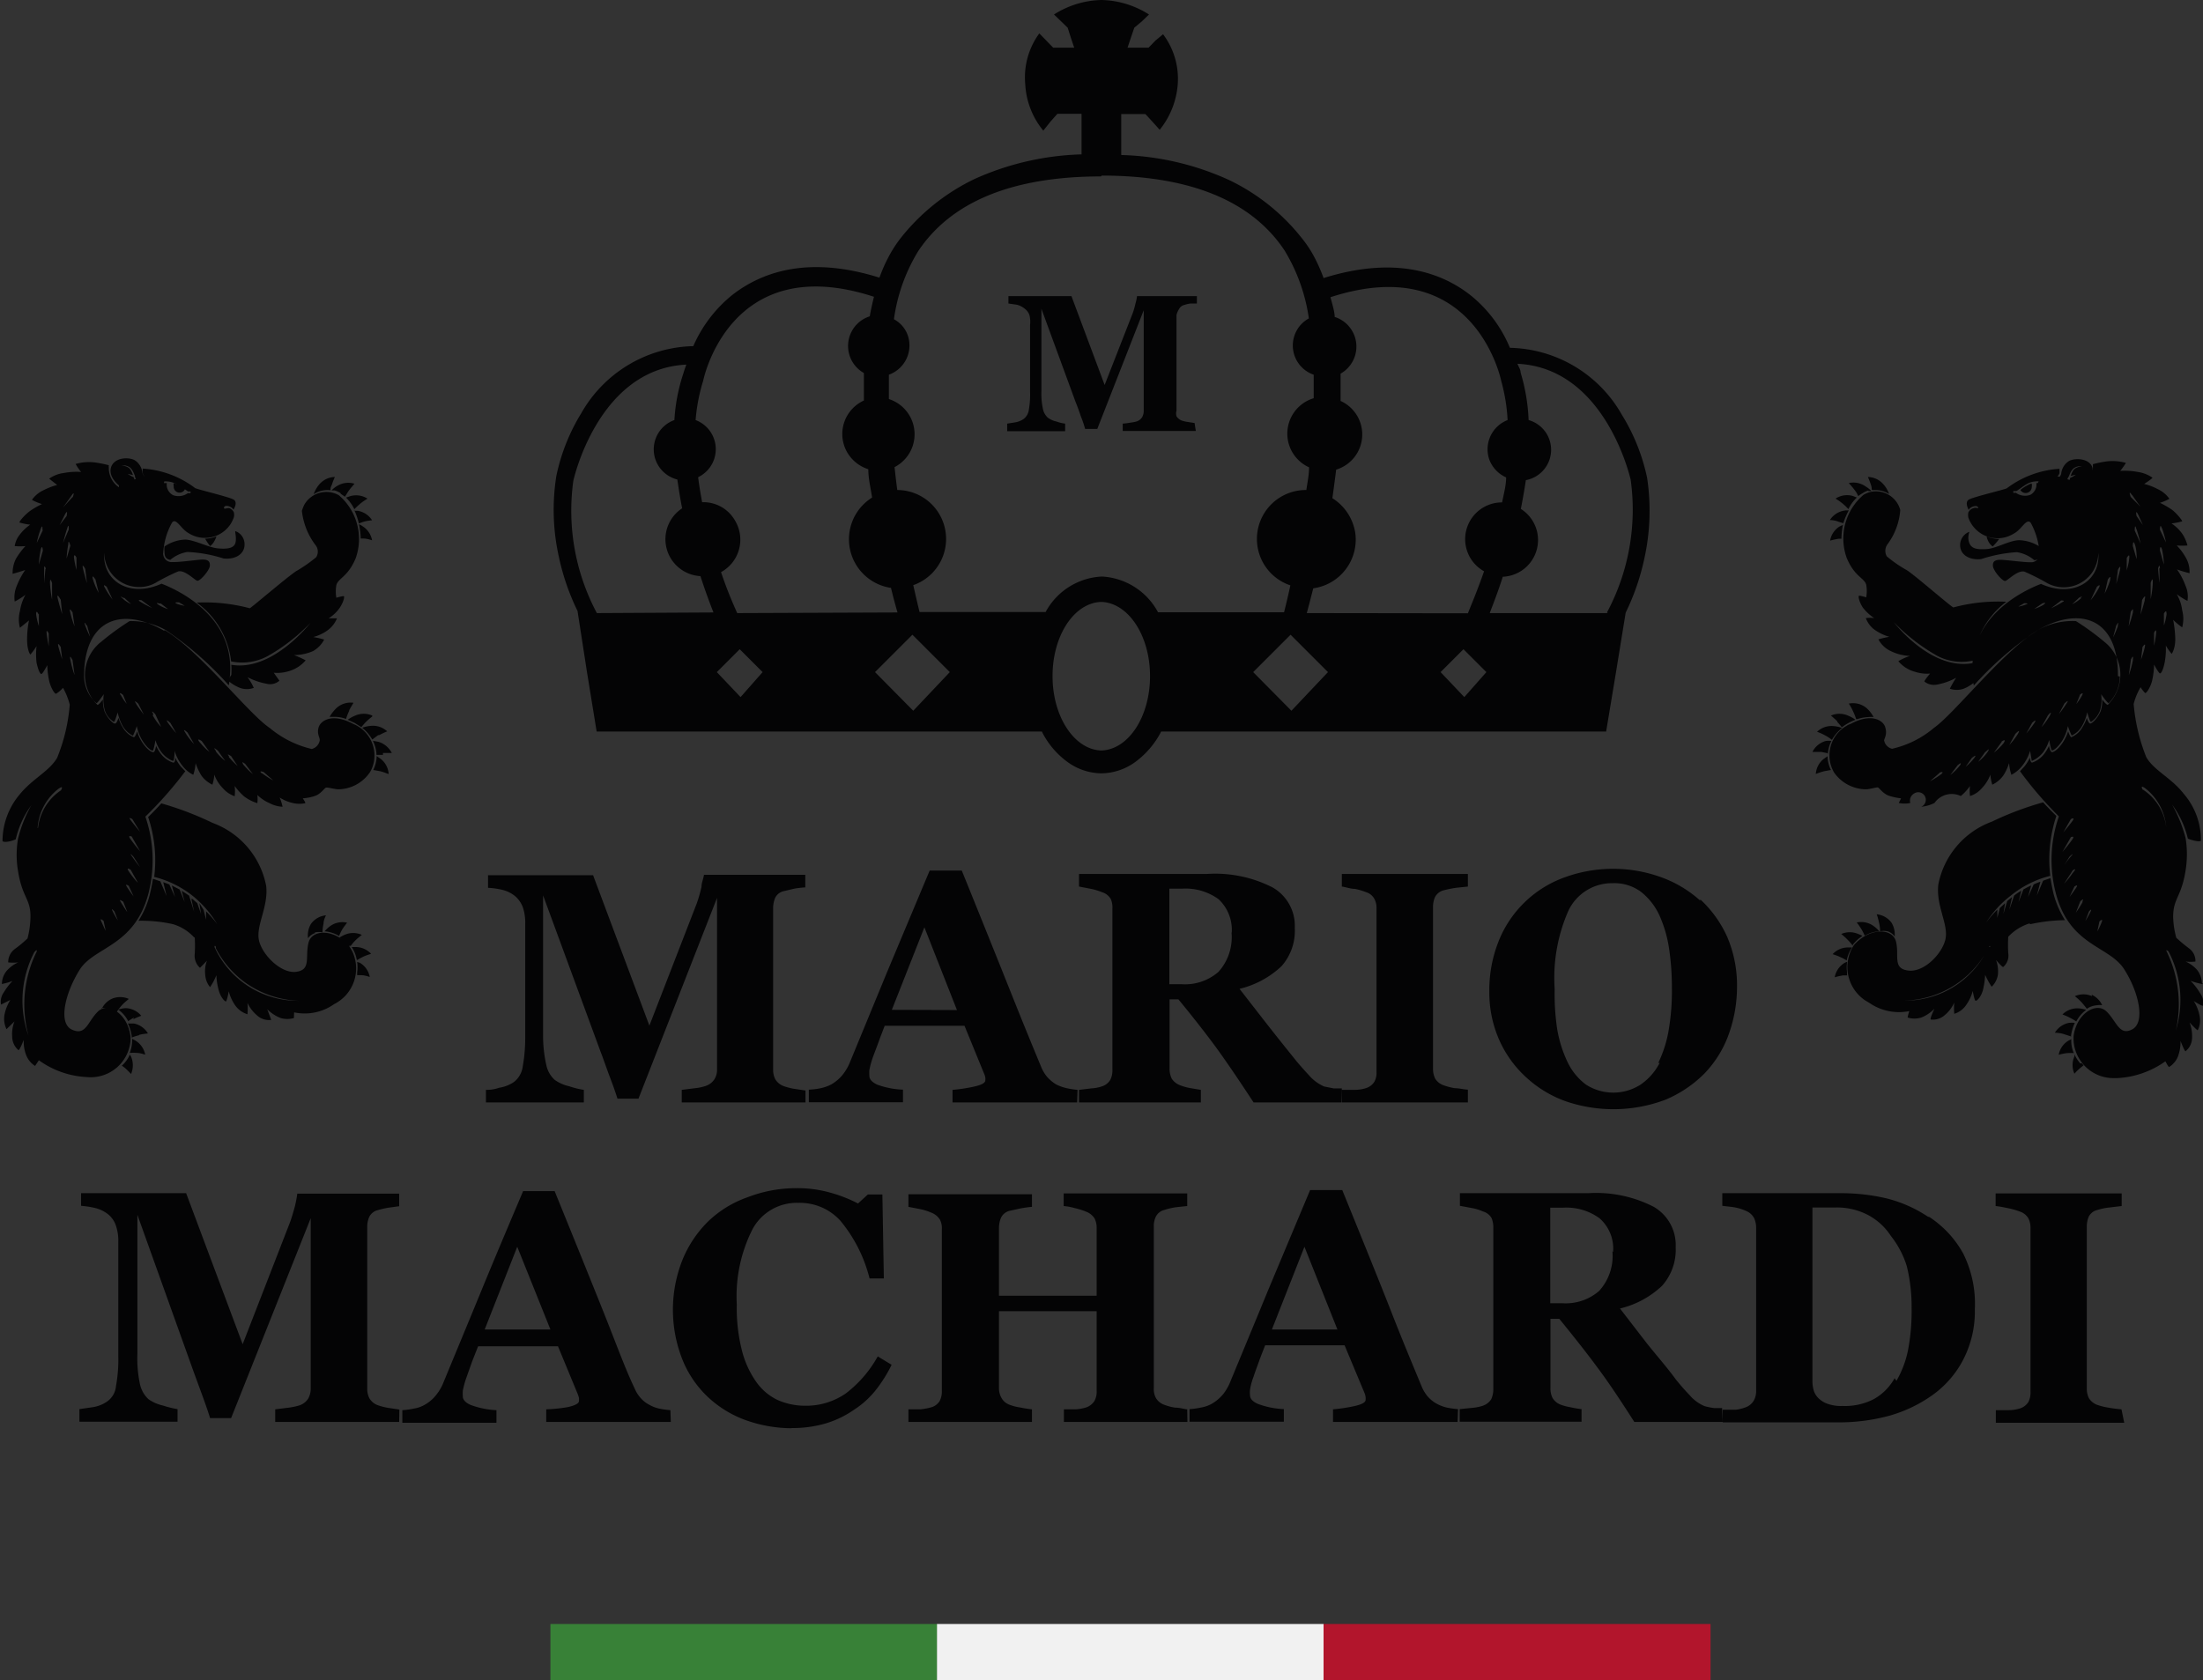 <svg xmlns="http://www.w3.org/2000/svg" xmlns:xlink="http://www.w3.org/1999/xlink" viewBox="0 0 104.86 80"><rect x="0" y="0" width="104.86" height="80" fill="#333333" stroke="none"/><defs><clipPath id="a"><rect x="26.2" y="77.32" width="55.23" height="2.67" style="fill:none"/></clipPath><clipPath id="b"><polygon points="81.42 95.38 53.81 88.02 26.2 95.38 26.2 77.32 81.42 77.32 81.42 95.38" style="fill:none"/></clipPath></defs><title>Монтажная область 1</title><path d="M56.92,20.52H53.44v-.35a3.64,3.64,0,0,0,.38-.05,1.59,1.59,0,0,0,.3-.06.5.5,0,0,0,.24-.19.61.61,0,0,0,.08-.3v-4.8l-2.21,5.65h-.58a5,5,0,0,0-.2-.59c-.1-.3-.19-.54-.26-.71L49.57,14.7v3.91a3.49,3.49,0,0,0,.07.85.77.77,0,0,0,.24.43,1.07,1.07,0,0,0,.41.18,1.89,1.89,0,0,0,.41.1v.36H47.94v-.36l.37-.06a1,1,0,0,0,.41-.16.64.64,0,0,0,.25-.43,4.15,4.15,0,0,0,.06-.86V15.47A1.33,1.33,0,0,0,49,15a.65.65,0,0,0-.22-.3,1,1,0,0,0-.37-.19L48,14.45V14.1h3l1.58,4.23,1.34-3.43a4,4,0,0,0,.13-.46,2.05,2.05,0,0,0,.07-.34h2.85v.35l-.3,0a1.63,1.63,0,0,0-.3.07.36.36,0,0,0-.24.18A.93.93,0,0,0,56,15v4.55a.5.5,0,0,0,0,.27.52.52,0,0,0,.24.2,1.46,1.46,0,0,0,.3.07l.32.05Zm33,3a1.43,1.43,0,0,0-.27-.46,1,1,0,0,0-.74-.35s.09.2.15.39,0,.17.06.24a1.25,1.25,0,0,1,.8.18Zm-1-.14.16,0a1.42,1.42,0,0,0-.28-.22A1,1,0,0,0,88,23s.15.16.27.32.13.2.18.3a1.53,1.53,0,0,1,.21-.14,1,1,0,0,1,.28-.13Zm-.53.31-.21-.08a1,1,0,0,0-.81.13s.19.11.34.24a2.23,2.23,0,0,1,.27.26,2,2,0,0,1,.4-.55Zm-.6.62a1,1,0,0,0-.69.45s.22,0,.41.08l.23.07A3.39,3.39,0,0,1,88,24.3h-.16Zm-.22.75a1,1,0,0,0-.46.68s.21-.06.41-.09h.13a3.7,3.7,0,0,1,.07-.66l-.16.08Zm.32,20.74-.1.05a1,1,0,0,0-.46.68s.2-.06.4-.09h.19a.59.59,0,0,1,0-.13,1.68,1.68,0,0,1,0-.5Zm.27-.69-.17,0a1,1,0,0,0-.76.32s.21.06.39.15a1.51,1.51,0,0,1,.28.15,1.64,1.64,0,0,1,.25-.61Zm.54-.52a1.15,1.15,0,0,0-.25-.12,1,1,0,0,0-.81,0s.17.13.31.28a2.09,2.09,0,0,1,.24.28l0-.05a2,2,0,0,1,.46-.42Zm.75-.25a1.27,1.27,0,0,0-.27-.25,1,1,0,0,0-.8-.17,3.86,3.86,0,0,1,.24.35c.06.11.11.21.14.28a1.51,1.51,0,0,1,.69-.21Zm.73.28a1.07,1.07,0,0,0-.14-.68,1,1,0,0,0-.71-.41,3.43,3.43,0,0,1,.11.4,1.84,1.84,0,0,1,.05.41.83.83,0,0,1,.35,0,.64.64,0,0,1,.33.23ZM96.65,44a8.16,8.16,0,0,1,1.64-.19,4.58,4.58,0,0,1-.54-1.24c-.06-.25-.11-.5-.15-.76l-.35.12-.3.71.17-.66a2.69,2.69,0,0,0-.32.13l-.27.6.15-.55a3.24,3.24,0,0,0-.37.19l-.23.6.13-.54a2.54,2.54,0,0,0-.34.23l-.23.68.13-.61,0,0-.23.19-.18.61.08-.51-.25.23-.12.47,0-.39a5.15,5.15,0,0,0-.53.61,5,5,0,0,1,1.16-1.27,4.82,4.82,0,0,1,1.89-.95,6.55,6.55,0,0,1,.29-2.85c-.09-.09-.32-.31-.63-.65a14.92,14.92,0,0,0-2.44.92,4,4,0,0,0-2.55,3c-.11,1,.47,1.86.35,2.55s-1,1.63-1.77,1.54-.43-.7-.59-1.37-1.26-.68-2,.15a1.91,1.91,0,0,0,.53,2.64l.2.12a2.48,2.48,0,0,0,1.9.39s-.1.3-.07.31a1.12,1.12,0,0,0,.63,0,1.72,1.72,0,0,0,.64-.43s-.23.48-.18.52a.84.84,0,0,0,.68-.22,1.61,1.61,0,0,0,.44-.59,3.25,3.25,0,0,0,0,.54,1.06,1.06,0,0,0,.58-.44,2,2,0,0,0,.3-.65s.08.47.14.47.24-.16.34-.49a3.88,3.88,0,0,0,.11-.75,3.91,3.91,0,0,0,.31.57,1,1,0,0,0,.3-.59,1.58,1.58,0,0,0-.09-.68s.3.35.34.33a.71.71,0,0,0,.24-.66,6.81,6.81,0,0,1,0-.78,2.32,2.32,0,0,1,1-.63Zm-2,1.09a4.34,4.34,0,0,1-4,2.55,4.63,4.63,0,0,0,4-2.51c.08-.17.08-.05.08-.05Zm10.16,1.72a1.1,1.1,0,0,0-.23-.63,1.56,1.56,0,0,0-.55-.4,1.86,1.86,0,0,0,.47,0,.74.74,0,0,0-.31-.63,7.57,7.57,0,0,1-.6-.5,4,4,0,0,1-.15-1c0-.89.39-.93.59-2.2a4.81,4.81,0,0,0,0-1.56,6.8,6.8,0,0,0-.64-1.58,4.44,4.44,0,0,1,.75,1.62c.18.07.53.17.62.1a3.35,3.35,0,0,0-.82-2.24c-.6-.77-1.41-1.1-1.78-1.74a8.81,8.81,0,0,1-.6-2.53,2.94,2.94,0,0,1,.33-.8,1.51,1.51,0,0,0,.22.28c.06,0,.23-.24.32-.56a3.58,3.58,0,0,0,.1-.8s.22.41.28.42.16-.17.23-.54a3.5,3.5,0,0,0,.05-.79,2.21,2.21,0,0,0,.28.4s.17-.22.17-.71a5.51,5.51,0,0,0-.1-.91,3,3,0,0,0,.43.36,1.6,1.6,0,0,0,0-.81,2,2,0,0,0-.26-.77,3.36,3.36,0,0,0,.51.32,1.26,1.26,0,0,0-.1-.74,3.07,3.07,0,0,0-.4-.76q.3.11.6.18a1.37,1.37,0,0,0-.15-.69,2.83,2.83,0,0,0-.46-.63,2.92,2.92,0,0,0,.51,0s-.07-.3-.25-.56a2,2,0,0,0-.51-.49,2.88,2.88,0,0,0,.51-.1c0-.05-.27-.39-.5-.56a4.48,4.48,0,0,0-.56-.32,2.53,2.53,0,0,0,.45-.19,1.36,1.36,0,0,0-.55-.46,2.83,2.83,0,0,0-.65-.25s.41-.26.39-.3a1.63,1.63,0,0,0-.7-.27,3.31,3.31,0,0,0-.83-.05,3.28,3.28,0,0,0,.27-.38,2.33,2.33,0,0,0-1-.06,5.78,5.78,0,0,0-.57.12l0,.11a1.12,1.12,0,0,1-.47.94l0-.1L98,22.69l-.07,0a.54.54,0,0,0,.1-.16.35.35,0,0,0,0-.06s0-.09,0-.15a4.64,4.64,0,0,0-2.51.93c-.14.07-1.6.41-1.81.54s0,.49,0,.49c.06-.16.45-.28.45-.08,0,0-.14-.05-.24,0a.38.38,0,0,0-.23.2.65.65,0,0,0,0,.24,1.47,1.47,0,0,0,1.86.91,1.68,1.68,0,0,0,.33-.16c.35-.19.58-.74.78-.5a3.48,3.48,0,0,1,.42,1.45.4.4,0,0,1-.37.43h-.08c-.26,0-.88-.08-1.27-.11s-.51.05-.5.28.46.75.59.72.6-.54.92-.44a10.36,10.36,0,0,1,1,.5,1.65,1.65,0,0,0,2.27-.55,1.81,1.81,0,0,0,.24-.85c.1,1.38-1.23,2.16-2.73,1.48-.79.3-3.45,1.53-3.26,4.31a4.52,4.52,0,0,0,.06.53A15.7,15.7,0,0,1,97,30a3.37,3.37,0,0,1,1.81-.43,12.48,12.48,0,0,1,1.37,1,2,2,0,0,1,.29,2.83l-.14.16h0s-.08,0-.27-.26a1.41,1.41,0,0,1-.08.58c-.13.3-.39.57-.49.57h0s-.08,0-.16-.27a2,2,0,0,1-.22.46,1.06,1.06,0,0,1-.52.46h0s-.05,0-.15-.28a2.24,2.24,0,0,1-.26.54c-.21.31-.41.45-.51.45h0s-.08,0-.14-.3a2,2,0,0,1-.22.37,1.21,1.21,0,0,1-.59.43h0s-.07,0-.1-.24a1.83,1.83,0,0,1-.26.42l-.21.23A17.7,17.7,0,0,0,98,38.87a6.32,6.32,0,0,0-.14,3.68c.67,2.51,2.53,2.47,3.25,3.6s1,2.54.38,2.86-.73-.37-1.22-.85-1.43.1-1.57,1.17a1.9,1.9,0,0,0,1.85,2h.23a4.31,4.31,0,0,0,2.29-.8s.15.29.18.27a1.07,1.07,0,0,0,.41-.48,2,2,0,0,0,.13-.76s.19.5.24.49a.83.83,0,0,0,.31-.65,1.79,1.79,0,0,0-.12-.72s.36.39.39.37a1.05,1.05,0,0,0,.08-.72,2,2,0,0,0-.27-.67s.4.26.44.22a.72.72,0,0,0-.13-.58,3,3,0,0,0-.46-.6,3.22,3.22,0,0,0,.61.16Zm-2-20.6s0-.33.1-.05a4.17,4.17,0,0,1,.09.72Zm.32,3a2.63,2.63,0,0,1-.13.57v-.57s.13-.23.12,0Zm-.22-4.06a5.27,5.27,0,0,1,.19.68l-.29-.61s0-.34.09-.07Zm-.13,1.9a5.48,5.48,0,0,1,0,.7l-.06-.68s.08-.3.09,0Zm-.25,3.08s.12-.26.1,0-.1.62-.1.62Zm-.16-2.38s.11-.36.1,0a4.91,4.91,0,0,1-.1.77ZM97,23h-.07a.56.56,0,0,1-.29.56.74.74,0,0,1-.69-.1.27.27,0,0,1-.12,0s0-.08,0-.08h.13c.07,0,.41-.31.65-.4a1.12,1.12,0,0,1,.48-.06s0,0-.06,0Zm-.57,5.78a1.36,1.36,0,0,1-.36.1l.28-.16s.29,0,.08.06Zm.86,0a1.92,1.92,0,0,1-.46.21l.38-.26s.26-.09.07.05Zm.89-.12a5.86,5.86,0,0,1-.55.3l.48-.37s.24,0,.06.07Zm.87-.17a1.92,1.92,0,0,1-.42.28l.33-.31s.24-.13.08,0ZM99.9,28a3.68,3.68,0,0,1-.39.58l.3-.64s.22-.2.09.06ZM98.57,39s.22-.12.08.08-.44.55-.44.55Zm0,.86s.2-.09.08.09-.31.41-.48.61Zm-.06.92s.28-.25.06,0-.36.48-.36.48Zm.15.66s.26-.18,0,.12a4,4,0,0,1-.41.51Zm.08.77s.22-.15.08.06-.31.43-.31.43Zm.39.74a5.29,5.29,0,0,1-.32.5l.21-.54s.22-.19.1,0Zm.38.45a4.31,4.31,0,0,1-.25.45l.17-.45s.17-.2.08,0Zm.54.47a3.41,3.41,0,0,1-.22.48l.1-.48s.17-.16.12,0Zm.4-16.28a3.91,3.91,0,0,1-.27.67l.15-.67s.17-.26.11,0Zm.36,2.22a5.15,5.15,0,0,1-.23.54l.15-.57s.17-.27.07,0Zm.11-2.71c-.07.29-.19.7-.19.7l.08-.67s.16-.32.1,0Zm.6-1.1s0-.36.1-.07.08.69.08.69Zm.18-.8c.11.35.19.68.19.68l-.28-.62s0-.4.08-.06Zm.39,5.61q-.07.3-.18.6l.07-.6s.17-.27.11,0Zm0-2.24c-.1.39-.2.69-.2.69l.07-.69s.22-.39.12,0Zm-.39-4s-.08-.35.07-.08L102,25Zm-.21-1c.2.3.4.56.4.56l-.47-.47s-.14-.38.06-.09Zm-.26,3s.15-.28.12,0-.07.39-.12.59Zm.3,4.83a4.76,4.76,0,0,1-.2.74l.1-.74s.14-.3.09,0Zm0-2.27a5.49,5.49,0,0,1-.21.69l.1-.69s.15-.26.1,0Zm.47,8.48s-.18-.28.11-.08a2.63,2.63,0,0,1,1,1.87,2.48,2.48,0,0,0-1.1-1.8Zm1.51,11.69a5.73,5.73,0,0,0-.38-4c-.06-.13.09,0,.09,0a5,5,0,0,1,.27,4Zm-9.6-17.24a4,4,0,0,1,0-.49c-2,.38-3.77-1.95-3.77-1.95a9.05,9.05,0,0,0,2.08,1.61,2.5,2.5,0,0,0,1.7.22,4,4,0,0,1,1.58-2.8,8.23,8.23,0,0,0-2.52.27c-.08,0-1.9-1.59-2.23-1.78a6.05,6.05,0,0,1-.94-.65.53.53,0,0,1,.05-.6,3.13,3.13,0,0,0,.59-1.61A1.2,1.2,0,0,0,89,23.43a1.3,1.3,0,0,0-.3.13,2.73,2.73,0,0,0-.8,3c.37.9.84.95.93,1.28a1.73,1.73,0,0,1,0,.6s-.32-.1-.35-.07,0,.26.19.56a2.35,2.35,0,0,0,.54.5,1.34,1.34,0,0,0-.4,0,1.29,1.29,0,0,0,.36.51,2.36,2.36,0,0,0,.76.38,4.37,4.37,0,0,0-.52.12A1.26,1.26,0,0,0,90,31a2.27,2.27,0,0,0,.91.23,2.73,2.73,0,0,0-.55.25,1.55,1.55,0,0,0,.81.51,1.84,1.84,0,0,0,.7.08s-.29.34-.27.38a.73.73,0,0,0,.62.14,3,3,0,0,0,.89-.32,5.39,5.39,0,0,0-.3.52,1,1,0,0,0,.66,0,1.88,1.88,0,0,0,.51-.31c0-.11,0-.23,0-.35Zm4.67,17.3v-.06a2.08,2.08,0,0,1,.18-.6,1.27,1.27,0,0,0-.28,0,1,1,0,0,0-.67.47s.21,0,.41.06l.34.11Zm1-1.93a1,1,0,0,0-.82,0s.17.13.31.28a4,4,0,0,1,.26.32,1,1,0,0,1,.51-.17.57.57,0,0,1,.22,0,1,1,0,0,0-.5-.5Zm-.75,1.2a1.64,1.64,0,0,1,.47-.55,1.53,1.53,0,0,0-.36-.07,1,1,0,0,0-.77.29s.2.07.38.17a1.91,1.91,0,0,1,.27.16Zm.19,2a1.77,1.77,0,0,1-.28-.43l0,.1a1,1,0,0,0,0,.82s.14-.16.3-.29l.14-.11a.41.41,0,0,1-.09-.1Zm-.41-1.16-.16.08a1,1,0,0,0-.46.67s.21-.06.4-.08a2,2,0,0,1,.32,0,1.49,1.49,0,0,1-.12-.66Zm1-27.15c-.09-.49-.81-.54-1.13-.37a.81.81,0,0,0-.37.61.42.42,0,0,1-.11.18l.39.15s0-.09.08-.2h0c.12-.3.21-.5.63-.5-.37.08-.43.17-.54.47l.25-.06a1.5,1.5,0,0,1-.28.16c0,.07-.05.14-.06.17l.69.26s.53-.39.44-.88Zm-2.49,4a2.45,2.45,0,0,0,0-.27,1.89,1.89,0,0,0-1-.33c-.46,0-1.1.39-1.54.42s-.73,0-.84-.28,0-.52,0-.54a.67.67,0,0,0-.44.64c0,.44.42.72,1,.66A6.76,6.76,0,0,1,96,26.29a1.67,1.67,0,0,1,.83.38c.19,0,.29-.14.31-.37Zm-2.56-.76a1.8,1.8,0,0,0,.08.21.72.72,0,0,0,.21.25,3.65,3.65,0,0,0,.31-.36h0a1.6,1.6,0,0,1-.57-.11Zm1.61-2.23a.29.29,0,0,0,.54-.15.42.42,0,0,0,0-.15l-.05,0a2.13,2.13,0,0,0-.46.27ZM88.4,34.24a2,2,0,0,1,.55-.1.91.91,0,0,1,.23,0,1.51,1.51,0,0,0-.35-.44A1,1,0,0,0,88,33.5a2.18,2.18,0,0,1,.2.36,2.5,2.5,0,0,1,.15.38Zm-.94.14a3.1,3.1,0,0,1,.21.25,2.2,2.2,0,0,1,.32-.21,2.41,2.41,0,0,1,.33-.15,1.58,1.58,0,0,0-.36-.2,1,1,0,0,0-.81,0s.16.13.3.27ZM87,35.94a1.65,1.65,0,0,1,.17-.66.86.86,0,0,0-.27,0,1,1,0,0,0-.63.52s.22,0,.42,0l.3.06Zm.2-.72a2,2,0,0,1,.48-.56,1.51,1.51,0,0,0-.41-.09,1,1,0,0,0-.78.27,2.81,2.81,0,0,1,.38.17,2.2,2.2,0,0,1,.32.21ZM87,36l-.19.13a1,1,0,0,0-.38.72,3.89,3.89,0,0,1,.39-.13l.33-.06a1.53,1.53,0,0,1-.16-.66Zm13.9-3.79a1.83,1.83,0,0,1-.53,1.27c-.06,0-.36-.43-.36-.43a1.82,1.82,0,0,1-.06.8,1.07,1.07,0,0,1-.42.52c-.06,0-.18-.46-.18-.46a2.16,2.16,0,0,1-.27.69,1.07,1.07,0,0,1-.47.42,3.52,3.52,0,0,1-.18-.45,2.06,2.06,0,0,1-.3.74c-.22.32-.41.43-.46.42s-.13-.5-.13-.5a1.91,1.91,0,0,1-.29.59,1.37,1.37,0,0,1-.54.41s-.08-.48-.08-.48a2.1,2.1,0,0,1-.35.68,1.6,1.6,0,0,1-.54.46,2.22,2.22,0,0,1-.11-.56,2.34,2.34,0,0,1-.28.6,1.37,1.37,0,0,1-.52.43,2,2,0,0,1-.09-.48,1.87,1.87,0,0,1-.4.64,1.22,1.22,0,0,1-.57.38,1.93,1.93,0,0,1,0-.48,2.22,2.22,0,0,1-.44.48,1,1,0,0,0-1.25.33,1.75,1.75,0,0,1-.63.18.36.36,0,1,0-.37-.61.38.38,0,0,0-.15.43,1.28,1.28,0,0,1-.55,0s.11-.22.11-.22a2.9,2.9,0,0,1-.57-.12c-.3-.1-.47-.39-.54-.4s-.43.1-.59.09a1.88,1.88,0,0,1-1.49-.8,1.62,1.62,0,0,1,.59-2.22.66.66,0,0,1,.19-.09c1-.54,1.55-.17,1.65.14s0,.48-.05.63a.5.5,0,0,0,.38.41,4.69,4.69,0,0,0,2-1C93,34,95.35,31,97,30c2-1.16,3.84-.57,3.81,2.19ZM92.32,36.8l-.46.4a3.94,3.94,0,0,0,.55-.35c.16-.16-.1-.06-.1-.06Zm.88-.39-.37.49a2.61,2.61,0,0,0,.47-.47c.11-.2-.11,0-.11,0Zm.69-.37-.33.47a2.83,2.83,0,0,0,.42-.43c.15-.22-.11,0-.11,0Zm.62-.26-.35.49a2.13,2.13,0,0,0,.44-.46c.19-.29-.1,0-.1,0Zm.77-.46-.37.51a2.79,2.79,0,0,0,.46-.45c.16-.26-.1-.07-.1-.07Zm.66-.4-.3.55a3.56,3.56,0,0,0,.41-.53c.17-.3-.12,0-.12,0Zm.78-.49-.27.49a5.85,5.85,0,0,0,.38-.49c.17-.28-.12,0-.12,0Zm.77-.39-.32.58a3.09,3.09,0,0,0,.4-.55c.15-.31-.1,0-.1,0Zm.76-.52L98,34a6,6,0,0,0,.36-.5c.18-.27-.1,0-.1,0ZM99,33.1l-.17.42a3.07,3.07,0,0,0,.28-.42c.09-.21-.13,0-.13,0ZM15.73,23.34c0-.06,0-.15.06-.24a2.89,2.89,0,0,1,.15-.39,1,1,0,0,0-.74.35,1.47,1.47,0,0,0-.27.47,1.21,1.21,0,0,1,.79-.19Zm.49.17.2.14c.06-.1.12-.2.19-.3s.26-.31.26-.32a1,1,0,0,0-.81.1,1.18,1.18,0,0,0-.28.22l.15,0a1.11,1.11,0,0,1,.27.12Zm.65.73a3.45,3.45,0,0,1,.28-.26c.15-.13.34-.23.34-.24a1,1,0,0,0-.81-.12l-.21.07a2.07,2.07,0,0,1,.39.54Zm0,.06a3.23,3.23,0,0,1,.21.62l.23-.08a2.9,2.9,0,0,1,.4-.07,1,1,0,0,0-.68-.45l-.18,0Zm.22.68a3.72,3.72,0,0,1,.08.66l.13,0c.2,0,.4.09.41.08a1,1,0,0,0-.46-.67.7.7,0,0,0-.17-.09ZM17,46.31l0,.12.19,0c.2,0,.4.09.41.08a1,1,0,0,0-.47-.67L17,45.8a1.67,1.67,0,0,1,0,.5Zm0-.6a3,3,0,0,1,.27-.15c.18-.09.39-.14.39-.15a1,1,0,0,0-.75-.32l-.17,0a1.58,1.58,0,0,1,.24.6Zm-.33-.7,0,.06a2.17,2.17,0,0,1,.24-.29c.14-.14.31-.26.31-.27a1,1,0,0,0-.82,0,1.41,1.41,0,0,0-.24.13,2,2,0,0,1,.45.41Zm-.53-.45a2.45,2.45,0,0,1,.14-.29c.1-.17.24-.33.24-.34a1,1,0,0,0-.8.16,1.6,1.6,0,0,0-.27.25,1.64,1.64,0,0,1,.67.21ZM15,44.39a1,1,0,0,1,.35,0,1.92,1.92,0,0,1,.05-.41c0-.2.12-.39.11-.4a1,1,0,0,0-.71.41,1.09,1.09,0,0,0-.14.68.7.7,0,0,1,.32-.24Zm-5.73.25a6.78,6.78,0,0,1,0,.77.77.77,0,0,0,.25.67s.33-.34.33-.34a1.44,1.44,0,0,0-.08.68A1,1,0,0,0,10,47a3.1,3.1,0,0,0,.3-.57,3.09,3.09,0,0,0,.12.75c.1.33.28.5.33.5s.14-.48.14-.48a2.07,2.07,0,0,0,.3.66,1.11,1.11,0,0,0,.59.43,3.25,3.25,0,0,0,0-.54,1.75,1.75,0,0,0,.45.59.84.84,0,0,0,.68.22s-.19-.51-.19-.51a1.83,1.83,0,0,0,.64.42,1.13,1.13,0,0,0,.63,0S14,48.2,14,48.2a2.42,2.42,0,0,0,1.9-.39,1.9,1.9,0,0,0,.85-2.55l-.12-.2c-.69-.84-1.79-.84-1.95-.16s.14,1.28-.59,1.37-1.64-.84-1.77-1.53.46-1.58.35-2.56a4,4,0,0,0-2.55-3,15,15,0,0,0-2.44-.93c-.31.34-.54.57-.63.65a6.42,6.42,0,0,1,.29,2.85,4.82,4.82,0,0,1,1.89.95A5.18,5.18,0,0,1,10.34,44a5.15,5.15,0,0,0-.53-.61l0,.4-.12-.47L9.49,43l.08.51L9.39,43l-.23-.2-.05,0,.13.61L9,42.64l-.35-.23.14.54-.24-.6-.37-.19.15.55-.27-.6L7.77,42l.16.66-.3-.7-.35-.12q-.06.38-.15.75a4.19,4.19,0,0,1-.54,1.25A6.88,6.88,0,0,1,8.23,44a2.22,2.22,0,0,1,1,.62Zm1,.5A4.61,4.61,0,0,0,11.7,46.8a4.72,4.72,0,0,0,2.51.85,4.36,4.36,0,0,1-4-2.56s0-.13.07,0ZM.65,46.65a3,3,0,0,0-.47.6.75.75,0,0,0-.13.58s.44-.22.44-.22a2.19,2.19,0,0,0-.27.67A1.12,1.12,0,0,0,.31,49s.38-.37.38-.37a1.62,1.62,0,0,0-.11.72.85.85,0,0,0,.3.65c.06,0,.25-.49.25-.49a1.79,1.79,0,0,0,.13.76,1.06,1.06,0,0,0,.41.48s.18-.27.18-.27a4.24,4.24,0,0,0,2.28.8,1.9,1.9,0,0,0,2.08-1.71,1.77,1.77,0,0,0,0-.23c-.13-1.08-1.07-1.66-1.56-1.17s-.56,1.16-1.23.85-.31-1.77.38-2.86,2.59-1.09,3.26-3.6a6.41,6.41,0,0,0-.14-3.68,18.59,18.59,0,0,0,1.9-2.16l-.22-.23a2.26,2.26,0,0,1-.26-.42c0,.23-.06.24-.1.24h0a1.26,1.26,0,0,1-.59-.43,2,2,0,0,1-.22-.37c-.06.3-.1.3-.14.3h0c-.1,0-.3-.14-.51-.45a1.89,1.89,0,0,1-.25-.54c-.1.27-.13.27-.16.28h0a1.06,1.06,0,0,1-.52-.46,1.92,1.92,0,0,1-.21-.46c-.09.26-.13.26-.17.27h0c-.1,0-.36-.27-.49-.57a1.6,1.6,0,0,1-.08-.58c-.19.25-.24.26-.26.26h0a2,2,0,0,1,0-2.85,1.07,1.07,0,0,1,.16-.14,12.48,12.48,0,0,1,1.37-1A3.35,3.35,0,0,1,7.89,30a15.7,15.7,0,0,1,3,2.63,4.52,4.52,0,0,0,.06-.53c.19-2.78-2.47-4-3.26-4.31-1.5.68-2.82-.1-2.73-1.48a1.66,1.66,0,0,0,1.67,1.64,1.55,1.55,0,0,0,.84-.24,10.36,10.36,0,0,1,1-.5c.32-.1.79.41.92.44s.59-.5.6-.72-.1-.32-.5-.28-1,.12-1.28.11a.4.4,0,0,1-.44-.36.09.09,0,0,1,0-.07,3.33,3.33,0,0,1,.42-1.45c.19-.25.42.3.78.5a1.46,1.46,0,0,0,2-.42,1.66,1.66,0,0,0,.16-.33.49.49,0,0,0,0-.24.38.38,0,0,0-.23-.2c-.1,0-.23.06-.24,0,0-.2.39-.08.45.08,0,0,.24-.36,0-.49s-1.68-.47-1.82-.54a4.61,4.61,0,0,0-2.5-.93l0,.15s0,0,0,.06a.51.51,0,0,0,.09.16l-.07,0-1.15.42,0,.1a1.11,1.11,0,0,1-.48-.94.36.36,0,0,1,0-.11,5.41,5.41,0,0,0-.58-.12,2.29,2.29,0,0,0-1,.06,2.33,2.33,0,0,0,.26.38,3.23,3.23,0,0,0-.82.05,1.53,1.53,0,0,0-.7.27s.38.3.38.3a3.23,3.23,0,0,0-.65.25,1.36,1.36,0,0,0-.55.46A2.62,2.62,0,0,0,2,24a3.86,3.86,0,0,0-.56.32c-.24.17-.54.51-.51.56a3.06,3.06,0,0,0,.51.1,2.15,2.15,0,0,0-.51.49A1.14,1.14,0,0,0,.7,26a2.92,2.92,0,0,0,.51,0,3.43,3.43,0,0,0-.46.62,1.55,1.55,0,0,0-.15.7q.3-.08.6-.18a3.6,3.6,0,0,0-.4.75,1.39,1.39,0,0,0-.1.75,3.36,3.36,0,0,0,.51-.32,2.34,2.34,0,0,0-.26.77,1.55,1.55,0,0,0,0,.8s.43-.35.43-.35a4.6,4.6,0,0,0-.09.91c0,.48.13.71.16.71a2.92,2.92,0,0,0,.29-.4,3.49,3.49,0,0,0,0,.79c.08.37.17.54.23.54s.28-.42.28-.42a4.06,4.06,0,0,0,.1.79c.09.33.26.59.32.57A1.56,1.56,0,0,0,3,32.75a3.26,3.26,0,0,1,.32.8,8.5,8.5,0,0,1-.6,2.53c-.37.64-1.18,1-1.78,1.74a3.45,3.45,0,0,0-.82,2.23c.1.08.44,0,.63-.09a4.42,4.42,0,0,1,.74-1.62,6.36,6.36,0,0,0-.63,1.58,4.55,4.55,0,0,0,0,1.56c.2,1.27.61,1.31.59,2.2a4.36,4.36,0,0,1-.14,1,5.68,5.68,0,0,1-.6.5.78.78,0,0,0-.32.64,1.93,1.93,0,0,0,.48,0,1.56,1.56,0,0,0-.55.4,1,1,0,0,0-.23.63,3.42,3.42,0,0,0,.6-.18Zm1.2-19.77a4.43,4.43,0,0,1,.09-.72c.08-.28.1.06.1.06Zm0,2.36v.57a2.77,2.77,0,0,1-.13-.57c0-.24.11,0,.11,0Zm.19-4-.29.61a3.93,3.93,0,0,1,.19-.67c.1-.28.08.05.08.05Zm.12,1.86-.06.67c0-.23,0-.47,0-.7s.08,0,.08,0Zm.16,3.67s-.07-.35-.1-.61.1,0,.1,0Zm.16-2.22a5.2,5.2,0,0,1-.1-.78c0-.36.1,0,.1,0Zm5.34-5.63A1.12,1.12,0,0,1,8.3,23a5,5,0,0,1,.65.4h.12s0,.07,0,.08l-.13,0a.76.76,0,0,1-.69.1A.56.56,0,0,1,7.94,23H7.87s-.08,0-.07,0Zm.7,5.76.27.16a1.58,1.58,0,0,1-.36-.09c-.22-.09.08-.07.08-.07Zm-.87.05L8,29a1.75,1.75,0,0,1-.46-.21c-.2-.14.06-.05.06-.05Zm-.9-.14.49.36a6,6,0,0,1-.56-.3c-.19-.12.06-.07.06-.07Zm-.85-.14.34.31a1.47,1.47,0,0,1-.42-.28c-.18-.16.07,0,.07,0Zm-.84-.55.3.65A4.63,4.63,0,0,1,5,28c-.15-.26.08-.06.08-.06ZM6.67,39.61s-.3-.36-.45-.56S6.3,39,6.3,39Zm0,.92a7.16,7.16,0,0,1-.48-.61c-.12-.18.08-.09.08-.09Zm0,.76s-.16-.19-.37-.49.06,0,.06,0Zm-.1.75a4,4,0,0,1-.41-.51c-.21-.3.06-.12.06-.12Zm-.21.64s-.17-.22-.31-.44.08-.06.08-.06Zm-.51.21.21.54c-.11-.16-.22-.33-.32-.5s.11,0,.11,0Zm-.41.49.17.44a3.72,3.72,0,0,1-.25-.44c-.1-.2.07,0,.07,0Zm-.51.46.1.48c-.08-.16-.15-.32-.22-.48s.11,0,.11,0ZM4.54,27.57l.16.66a3.19,3.19,0,0,1-.28-.66c-.07-.27.11,0,.11,0Zm-.4,2.19.15.56a5,5,0,0,1-.23-.53c-.11-.31.07,0,.07,0ZM4.06,27.1l.08.67s-.12-.4-.19-.7.1,0,.1,0Zm-.89-.5a5.52,5.52,0,0,1,.08-.69c0-.29.1.07.1.07Zm.09-1.36L3,25.85s.08-.32.19-.67.08.05.08.05Zm-.37,5.55.07.6q-.1-.3-.18-.6c-.07-.28.1,0,.1,0Zm0-2.25.07.7s-.1-.3-.2-.7.12,0,.12,0ZM2.84,25l.26-.52c.15-.27.07.09.07.09Zm.61-1.33L3,24.16s.2-.27.4-.56.06.08.06.08Zm.19,3.47a5.6,5.6,0,0,1-.12-.59c0-.25.12,0,.12,0Zm-.19,4.27.1.73a4.64,4.64,0,0,1-.2-.73c-.06-.31.09,0,.09,0Zm0-2.27.1.68a4.11,4.11,0,0,1-.21-.68c-.07-.27.1,0,.1,0ZM1.79,39.43a2.57,2.57,0,0,1,1-1.88c.28-.19.11.08.11.08a2.48,2.48,0,0,0-1.09,1.79Zm-.14,5.89s.14-.18.09,0a5.65,5.65,0,0,0-.38,4,5,5,0,0,1,.28-4Zm9.26-12.87a1.9,1.9,0,0,0,.51.3.94.94,0,0,0,.66,0,2.62,2.62,0,0,0-.3-.51,3.14,3.14,0,0,0,.89.31.68.68,0,0,0,.63-.14s-.27-.38-.27-.38a1.82,1.82,0,0,0,.7-.07,1.66,1.66,0,0,0,.82-.52,4,4,0,0,0-.56-.25A2.34,2.34,0,0,0,14.9,31a1.34,1.34,0,0,0,.53-.55,4.37,4.37,0,0,0-.52-.12,2,2,0,0,0,.76-.38,1.34,1.34,0,0,0,.37-.51h-.4a1.81,1.81,0,0,0,.53-.5c.19-.29.23-.52.2-.55s-.36.07-.36.07a1.72,1.72,0,0,1,0-.6c.08-.33.55-.39.92-1.28a2.74,2.74,0,0,0-.8-3,1.21,1.21,0,0,0-1.64.44,1.88,1.88,0,0,0-.12.3A3.29,3.29,0,0,0,15,25.93a.5.5,0,0,1,.05.6,6.73,6.73,0,0,1-.93.65c-.33.19-2.15,1.75-2.23,1.78a8.33,8.33,0,0,0-2.53-.27A4,4,0,0,1,11,31.49a2.58,2.58,0,0,0,1.7-.23,8.78,8.78,0,0,0,2.08-1.61s-1.8,2.34-3.77,2a4,4,0,0,1,0,.49C10.94,32.2,10.93,32.32,10.91,32.45ZM6.63,49.27c.19-.05.41-.06.41-.07a1,1,0,0,0-.67-.47l-.28,0a2.08,2.08,0,0,1,.18.6v.07a2,2,0,0,1,.35-.11ZM4.83,48a.59.59,0,0,1,.23,0,.84.84,0,0,1,.5.17,2.91,2.91,0,0,1,.26-.33c.14-.15.31-.27.31-.28a1,1,0,0,0-.82,0,1,1,0,0,0-.48.5Zm1.51.53c.18-.1.38-.16.38-.17A1,1,0,0,0,6,48a1.16,1.16,0,0,0-.37.07,1.47,1.47,0,0,1,.47.55,2.61,2.61,0,0,1,.28-.17Zm-.55,2.2.15.11c.15.13.29.29.3.29a1.06,1.06,0,0,0,0-.82l-.06-.1a1.52,1.52,0,0,1-.28.43l-.09.09Zm.4-.6a1.9,1.9,0,0,1,.31,0c.2,0,.4.09.41.08a1,1,0,0,0-.47-.67l-.15-.08a1.67,1.67,0,0,1-.11.66ZM5.73,23.15l.69-.26a1.2,1.2,0,0,0-.06-.17,1.5,1.5,0,0,1-.28-.16l.25.06c-.11-.3-.16-.39-.54-.47.43,0,.51.21.63.5h0c0,.11.08.2.08.2l.39-.15a.54.54,0,0,1-.11-.18.81.81,0,0,0-.37-.61c-.32-.17-1-.12-1.13.36s.44.89.44.89ZM8.1,26.66a1.68,1.68,0,0,1,.82-.38,6.61,6.61,0,0,1,1.72.31c.58.06,1-.22,1-.66a.66.66,0,0,0-.43-.64c-.05,0,.06.27,0,.54s-.38.32-.83.28-1.08-.39-1.55-.42a1.86,1.86,0,0,0-1,.33,1.23,1.23,0,0,0,0,.27c0,.24.1.35.31.37Zm1.67-1h0A2.6,2.6,0,0,0,10,26a.72.72,0,0,0,.21-.25,1,1,0,0,0,.09-.21,1.66,1.66,0,0,1-.58.11ZM8.27,23l0,0a.28.28,0,0,0,0,.15.28.28,0,0,0,.53.15A1.92,1.92,0,0,0,8.26,23Zm8.35,10.82c.09-.18.21-.35.2-.36a1,1,0,0,0-.78.23,1.83,1.83,0,0,0-.35.44l.22,0a1.54,1.54,0,0,1,.56.1,2.5,2.5,0,0,1,.15-.38Zm1.1.25a1,1,0,0,0-.81,0,1.58,1.58,0,0,0-.36.2l.33.15.32.2c.05-.06.12-.15.21-.24a4,4,0,0,1,.31-.27Zm.51,1.78c.2,0,.41,0,.42,0a1.07,1.07,0,0,0-.63-.53l-.27-.05a2.08,2.08,0,0,1,.12.32,1.48,1.48,0,0,1,.05.35l.31,0ZM18.05,35a4.1,4.1,0,0,1,.38-.18,1,1,0,0,0-.78-.26,1.51,1.51,0,0,0-.41.09,2,2,0,0,1,.48.56L18,35Zm-.28,1.66.33.06c.2.05.39.14.4.13a1,1,0,0,0-.38-.72L17.93,36a1.58,1.58,0,0,1-.17.67ZM7.84,30c1.68,1,4,4,5,4.66a4.83,4.83,0,0,0,2,1,.51.51,0,0,0,.38-.42c0-.15-.15-.31-.05-.62s.64-.69,1.65-.15a1.62,1.62,0,0,1,.88,2.12,1.14,1.14,0,0,1-.1.19,1.85,1.85,0,0,1-1.49.8c-.16,0-.51-.1-.59-.08s-.24.3-.54.4a2.3,2.3,0,0,1-.57.11s.15.21.12.23a1.32,1.32,0,0,1-.56,0,1.92,1.92,0,0,1-.66-.27,2.25,2.25,0,0,1,.14.44,1.47,1.47,0,0,1-.62-.17,1.91,1.91,0,0,1-.58-.39,1.72,1.72,0,0,1,0,.39,2,2,0,0,1-.64-.33,3,3,0,0,1-.44-.49,2,2,0,0,1,0,.49,1.33,1.33,0,0,1-.57-.39,1.78,1.78,0,0,1-.4-.64,1.86,1.86,0,0,1-.09.48,1.37,1.37,0,0,1-.52-.43,2.73,2.73,0,0,1-.28-.6,2.14,2.14,0,0,1-.11.56,1.49,1.49,0,0,1-.54-.46,2.09,2.09,0,0,1-.35-.68s0,.47-.08.48a1.28,1.28,0,0,1-.54-.41,1.76,1.76,0,0,1-.29-.58s-.08.49-.13.5-.24-.1-.46-.43a2.1,2.1,0,0,1-.3-.74,3.66,3.66,0,0,1-.18.46,1.15,1.15,0,0,1-.47-.43,2.34,2.34,0,0,1-.26-.68s-.13.45-.18.45A1,1,0,0,1,5,33.85a1.8,1.8,0,0,1-.06-.8s-.3.44-.35.43A1.76,1.76,0,0,1,4,32.22c0-2.76,1.8-3.35,3.81-2.19Zm4.63,6.81a3.84,3.84,0,0,0,.54.35l-.46-.4s-.27-.1-.09.06Zm-.9-.42a3.48,3.48,0,0,0,.47.47l-.37-.49s-.22-.17-.1,0Zm-.68-.35a4.26,4.26,0,0,0,.42.43L11,36s-.26-.17-.1,0Zm-.62-.27a2.45,2.45,0,0,0,.45.46l-.35-.49s-.3-.25-.1,0Zm-.76-.43a2.86,2.86,0,0,0,.46.46l-.37-.52s-.28-.19-.1.06Zm-.68-.44a3.56,3.56,0,0,0,.41.53l-.31-.55s-.29-.27-.11,0ZM8,34.42a6,6,0,0,0,.39.49l-.28-.49s-.29-.27-.11,0Zm-.73-.36a2.67,2.67,0,0,0,.4.55L7.39,34s-.26-.27-.09,0Zm-.78-.53c.18.27.36.5.36.5l-.27-.53s-.27-.24-.1,0Zm-.74-.44a2.36,2.36,0,0,0,.28.42l-.17-.42s-.23-.2-.12,0ZM52.42,0a4.37,4.37,0,0,0-2.25.69l.32.31.33.32.15.47.16.48h-1l-.33-.34-.33-.34A3.53,3.53,0,0,0,48.8,4a3.78,3.78,0,0,0,.86,2.22L50,5.79l.33-.37h1.15V7.35a13.23,13.23,0,0,0-5.13,1.19,10,10,0,0,0-3.49,2.81,6.13,6.13,0,0,0-.56.87,7.65,7.65,0,0,0-.44,1c-3.4-1.07-5.61-.26-7,.82A6.43,6.43,0,0,0,33,16.48a6.29,6.29,0,0,0-5.33,3.19,9.32,9.32,0,0,0-1.19,3,10.28,10.28,0,0,0,.11,3.79,11.2,11.2,0,0,0,.9,2.63L27.94,32l.46,2.83H49.59a4,4,0,0,0,1.21,1.44,2.8,2.8,0,0,0,1.63.55h0a2.8,2.8,0,0,0,1.62-.55,4.14,4.14,0,0,0,1.22-1.44H76.45L76.92,32l.46-2.83a11.2,11.2,0,0,0,.9-2.63,10.5,10.5,0,0,0,.12-3.79,9.34,9.34,0,0,0-1.2-3,6.27,6.27,0,0,0-5.33-3.19A6.31,6.31,0,0,0,70,14.06c-1.37-1.08-3.59-1.89-7-.82a7.65,7.65,0,0,0-.44-1,5.42,5.42,0,0,0-.57-.87,9.8,9.8,0,0,0-3.49-2.8,13.18,13.18,0,0,0-5.13-1.19V5.43h1.15l.34.37.34.38A3.92,3.92,0,0,0,56.06,4a3.53,3.53,0,0,0-.7-2.37L55,1.93l-.33.34h-1l.16-.48.16-.47L54.37,1l.32-.31A4.37,4.37,0,0,0,52.44,0m0,8.36c4.2,0,7.13,1.2,8.7,3.56a8.52,8.52,0,0,1,1.16,3.24,1.47,1.47,0,0,0,.23,2.68c0,.37,0,.75,0,1.12a1.76,1.76,0,0,0-.22,3.29c0,.36-.08.73-.13,1.08h0a2.33,2.33,0,0,0-.76,4.54c-.12.56-.23,1-.3,1.28h-6a3.22,3.22,0,0,0-2.67-1.7v1.16h0V27.45a3.21,3.21,0,0,0-2.68,1.69h-6c-.07-.28-.17-.71-.3-1.28a2.33,2.33,0,0,0-.76-4.53h0c-.05-.36-.09-.72-.13-1.09A1.76,1.76,0,0,0,42.31,19V17.84A1.48,1.48,0,0,0,43.22,16a1.39,1.39,0,0,0-.67-.8,8.4,8.4,0,0,1,1.16-3.25c1.58-2.36,4.5-3.55,8.7-3.55m-24,20.79a10.36,10.36,0,0,1-1.12-6.3s1.16-5.33,5.38-5.53c-.05.13-.1.27-.14.41A8.64,8.64,0,0,0,32.1,20a1.48,1.48,0,0,0,.14,2.83c.07.47.14.93.23,1.37a1.76,1.76,0,0,0,.87,3.23c.23.71.45,1.3.62,1.73Zm6.84,4L34.12,32l1.09-1.09L36.3,32Zm-.16-4c-.15-.34-.45-1-.77-1.95A1.76,1.76,0,0,0,35,24.81a1.73,1.73,0,0,0-1.53-.9h-.05c-.07-.39-.14-.78-.19-1.19A1.48,1.48,0,0,0,33.11,20a8.58,8.58,0,0,1,.36-1.87s1.24-6.25,8.13-4c-.06.24-.16.68-.2.93a1.48,1.48,0,0,0-.28,2.7c0,.43,0,.87,0,1.31a1.75,1.75,0,0,0-.87,2.32,1.78,1.78,0,0,0,1.08.95c0,.47.12.92.18,1.35a2.34,2.34,0,0,0,.9,4.3c.11.46.22.86.31,1.17Zm8.38,4.65L41.65,32l1.78-1.78L45.21,32Zm9-5.18c1.26.08,2.27,1.62,2.27,3.53s-1,3.46-2.27,3.54h-.1c-1.26-.08-2.27-1.63-2.27-3.54s1-3.45,2.27-3.53Zm9,5.18L59.65,32l1.78-1.78L63.21,32Zm.73-4.65c.09-.31.19-.72.31-1.18a2.34,2.34,0,0,0,2-2.63,2.38,2.38,0,0,0-1.09-1.66c.06-.43.12-.88.18-1.36a1.75,1.75,0,0,0,.21-3.27c0-.43,0-.87,0-1.3a1.48,1.48,0,0,0-.28-2.7c0-.26-.14-.69-.2-.94,6.89-2.24,8.13,4,8.13,4A8.58,8.58,0,0,1,71.76,20a1.49,1.49,0,0,0-.86,1.91,1.51,1.51,0,0,0,.79.82c0,.4-.12.8-.19,1.19h0a1.75,1.75,0,0,0-.86,3.28c-.32.92-.62,1.62-.77,2Zm7.5,4L68.57,32l1.09-1.09L70.75,32Zm6.83-4H70.91c.16-.43.39-1,.62-1.73a1.75,1.75,0,0,0,.86-3.23c.09-.45.17-.91.24-1.37A1.47,1.47,0,0,0,72.76,20a9.06,9.06,0,0,0-.38-2.26c0-.15-.1-.28-.15-.42,4.22.2,5.39,5.53,5.39,5.53a10.39,10.39,0,0,1-1.13,6.31ZM38.34,52.49H32.45v-.6l.64-.08a2.21,2.21,0,0,0,.51-.11.81.81,0,0,0,.41-.32.88.88,0,0,0,.12-.5V42.75l-3.74,9.56h-1c-.05-.17-.16-.5-.35-1s-.32-.9-.44-1.2l-2.75-7.48v6.62A6.33,6.33,0,0,0,26,50.69a1.31,1.31,0,0,0,.41.73,1.93,1.93,0,0,0,.69.3,3.87,3.87,0,0,0,.69.17v.6H23.13v-.6c.13,0,.34,0,.63-.1a1.73,1.73,0,0,0,.71-.28,1.12,1.12,0,0,0,.41-.72A7.87,7.87,0,0,0,25,49.34V44a2.27,2.27,0,0,0-.12-.82,1.28,1.28,0,0,0-.37-.52,1.53,1.53,0,0,0-.63-.3,3.63,3.63,0,0,0-.65-.09v-.6h5l2.68,7.16L33.17,43a7.42,7.42,0,0,0,.22-.77c0-.19.09-.39.12-.58h4.82v.6a4.35,4.35,0,0,0-.52.06l-.51.12a.6.6,0,0,0-.4.31,1.29,1.29,0,0,0-.1.48v7.7a1,1,0,0,0,.1.46.77.77,0,0,0,.4.33,2.83,2.83,0,0,0,.5.13l.54.08Zm12.93,0H45.34v-.6a7.83,7.83,0,0,0,1-.15c.37-.08.56-.18.56-.3a.66.66,0,0,0,0-.14.86.86,0,0,0-.07-.21l-.92-2.25H42.11c-.08.21-.18.46-.28.74s-.2.53-.28.75a4.37,4.37,0,0,0-.17.62,2.45,2.45,0,0,0,0,.27c0,.16.12.3.37.42a4,4,0,0,0,1.23.24v.6H38.5v-.6a3.55,3.55,0,0,0,.57-.07,2,2,0,0,0,.5-.18,2,2,0,0,0,.54-.46,2.45,2.45,0,0,0,.36-.63l1.78-4.32,2-4.77h1.53c1,2.47,1.78,4.41,2.35,5.84s1.06,2.62,1.45,3.56a1.83,1.83,0,0,0,.26.42,1.87,1.87,0,0,0,.43.36,2.3,2.3,0,0,0,.5.18,4.34,4.34,0,0,0,.52.08Zm-5.72-4.4L44,44.15l-1.55,3.93Zm18.3,4.4H59.67q-1.08-1.65-1.8-2.64c-.48-.65-1.07-1.41-1.78-2.27h-.42v3.3a1.07,1.07,0,0,0,.1.47.79.79,0,0,0,.4.32,2.54,2.54,0,0,0,.45.13l.54.09v.6h-5.8v-.6l.58-.07a1.84,1.84,0,0,0,.52-.1.7.7,0,0,0,.39-.31,1,1,0,0,0,.1-.48V43.26a1,1,0,0,0-.08-.46.73.73,0,0,0-.41-.32,3,3,0,0,0-.58-.17l-.52-.1v-.6h6.1a6,6,0,0,1,3.11.64,2.1,2.1,0,0,1,1.06,1.93A2.54,2.54,0,0,1,61,46a4.4,4.4,0,0,1-2,1.08l1.22,1.57c.46.59.94,1.19,1.44,1.81.16.2.38.45.65.74a2,2,0,0,0,.72.53l.45.09.39,0ZM58.63,44.4A2,2,0,0,0,58,42.81a2.68,2.68,0,0,0-1.73-.5h-.61v4.55h.59A2.42,2.42,0,0,0,58,46.27a2.47,2.47,0,0,0,.62-1.87Zm11.24,8.09h-6v-.6l.61,0a1.77,1.77,0,0,0,.56-.09.71.71,0,0,0,.38-.3.89.89,0,0,0,.1-.48V43.26a.91.91,0,0,0-.1-.46.66.66,0,0,0-.39-.32,3.35,3.35,0,0,0-.54-.16c-.21,0-.41-.08-.62-.11v-.6h6v.6l-.57.06a5.6,5.6,0,0,0-.59.12.65.65,0,0,0-.4.31,1.15,1.15,0,0,0-.1.48v7.7a1.07,1.07,0,0,0,.1.47.75.75,0,0,0,.4.32,3.18,3.18,0,0,0,.53.14c.21,0,.42.06.63.07Zm11.06-9.67a5.5,5.5,0,0,1,1.28,1.78A5.88,5.88,0,0,1,82.68,47a6.73,6.73,0,0,1-.4,2.26,5.24,5.24,0,0,1-1.15,1.85,5.75,5.75,0,0,1-1.86,1.25,7,7,0,0,1-4.78.06,5.5,5.5,0,0,1-1.86-1.14,5.33,5.33,0,0,1-1.27-1.77,5.6,5.6,0,0,1-.47-2.32,6.27,6.27,0,0,1,.46-2.42,5.31,5.31,0,0,1,3.13-3,6.73,6.73,0,0,1,4.6,0,5.64,5.64,0,0,1,1.85,1.11Zm-2,7.79a5.82,5.82,0,0,0,.5-1.58,11.16,11.16,0,0,0,.15-2,12.55,12.55,0,0,0-.13-1.84,6,6,0,0,0-.46-1.6,3.06,3.06,0,0,0-.87-1.12,2.13,2.13,0,0,0-1.36-.42,2.29,2.29,0,0,0-2.11,1.32A7.94,7.94,0,0,0,74,47.09,11.42,11.42,0,0,0,74.12,49a5.93,5.93,0,0,0,.5,1.58,2.89,2.89,0,0,0,.87,1.06,2.41,2.41,0,0,0,2.6,0A2.81,2.81,0,0,0,79,50.6ZM19,67.7h-5.9v-.6l.64-.08a3,3,0,0,0,.52-.11.81.81,0,0,0,.41-.32,1,1,0,0,0,.12-.51V58L11,67.52h-1c-.05-.17-.16-.5-.34-1l-.44-1.2L6.54,57.84v6.61a5.8,5.8,0,0,0,.12,1.44,1.37,1.37,0,0,0,.41.73,1.93,1.93,0,0,0,.69.3,4.34,4.34,0,0,0,.69.17v.6H3.78v-.6L4.4,67a1.63,1.63,0,0,0,.71-.28A1,1,0,0,0,5.52,66a7.09,7.09,0,0,0,.11-1.45V59.15a2.27,2.27,0,0,0-.12-.82,1.19,1.19,0,0,0-.37-.52,1.6,1.6,0,0,0-.63-.3,4.63,4.63,0,0,0-.65-.1v-.6h5L11.55,64l2.26-5.82c.09-.25.16-.5.23-.76a5.59,5.59,0,0,0,.11-.59H19v.6l-.51.07a4.37,4.37,0,0,0-.52.12.61.61,0,0,0-.39.31,1.15,1.15,0,0,0-.1.48v7.7a1,1,0,0,0,.1.46.79.79,0,0,0,.39.33,3.07,3.07,0,0,0,.5.13l.54.08Zm12.93,0H26v-.6A7.83,7.83,0,0,0,27,67c.37-.08.56-.18.56-.3s0-.1,0-.14a1.72,1.72,0,0,0-.07-.21l-.93-2.25H22.76c-.09.21-.18.45-.29.73l-.27.76a4.37,4.37,0,0,0-.17.62,2.28,2.28,0,0,0,0,.27c0,.16.12.3.37.41a4,4,0,0,0,1.23.25v.6H19.15v-.6a3.72,3.72,0,0,0,.57-.08,1.43,1.43,0,0,0,.5-.18,1.79,1.79,0,0,0,.53-.45,2.27,2.27,0,0,0,.37-.64c.59-1.43,1.19-2.87,1.78-4.31s1.25-3,2-4.77H26.4q1.5,3.69,2.36,5.84c.57,1.43,1,2.62,1.45,3.56a1.55,1.55,0,0,0,.25.41,1.39,1.39,0,0,0,.44.36,1.67,1.67,0,0,0,.5.19,4.46,4.46,0,0,0,.51.07ZM26.2,63.3l-1.58-3.94L23.07,63.3ZM37.72,68a6.56,6.56,0,0,1-2.24-.39,5.21,5.21,0,0,1-1.82-1.13,5,5,0,0,1-1.19-1.78,6.44,6.44,0,0,1,0-4.68,5.46,5.46,0,0,1,1.24-1.87A5.17,5.17,0,0,1,35.59,57a6.43,6.43,0,0,1,2.34-.43,5.77,5.77,0,0,1,1.65.23,6.75,6.75,0,0,1,1.26.5l.47-.43H42l.07,4h-.68A6.92,6.92,0,0,0,40,58.12a2.6,2.6,0,0,0-2-.85,2.39,2.39,0,0,0-2.19,1.27,7.09,7.09,0,0,0-.74,3.57,8.24,8.24,0,0,0,.25,2.21A4.5,4.5,0,0,0,36,65.8a2.64,2.64,0,0,0,1,.85,3.25,3.25,0,0,0,1.34.28,3.33,3.33,0,0,0,1.91-.58,5.65,5.65,0,0,0,1.53-1.77l.66.4a6.64,6.64,0,0,1-.76,1.21,4.2,4.2,0,0,1-1,.91,4.78,4.78,0,0,1-1.34.66,5.6,5.6,0,0,1-1.73.23Zm18.8-.3H50.64v-.6l.56,0a2.1,2.1,0,0,0,.5-.09.78.78,0,0,0,.39-.3.92.92,0,0,0,.11-.48V62.43H47.55v3.66a.94.94,0,0,0,.12.47.71.71,0,0,0,.38.32,2.17,2.17,0,0,0,.5.13,5.62,5.62,0,0,0,.57.09v.6H43.24v-.6l.56,0a3,3,0,0,0,.54-.1.69.69,0,0,0,.39-.3,1,1,0,0,0,.1-.48v-7.7a.87.87,0,0,0-.09-.45.82.82,0,0,0-.4-.33,2.79,2.79,0,0,0-.58-.18l-.52-.1v-.6h5.88v.6a5.58,5.58,0,0,0-.57.08l-.5.11a.62.62,0,0,0-.4.32,1.28,1.28,0,0,0-.1.47v3.25H52.2V58.46a1,1,0,0,0-.1-.45.83.83,0,0,0-.4-.32,3.38,3.38,0,0,0-.54-.17,3.1,3.1,0,0,0-.53-.1v-.6h5.88v.6l-.55.06a3.39,3.39,0,0,0-.55.13.61.61,0,0,0-.39.31,1,1,0,0,0-.1.47v7.7a.87.87,0,0,0,.1.47.73.73,0,0,0,.39.32,2.44,2.44,0,0,0,.53.14c.23,0,.42.07.57.08Zm12.86,0H63.45v-.6a8,8,0,0,0,1-.15c.37-.08.55-.18.55-.3a.61.61,0,0,0,0-.14.83.83,0,0,0-.06-.21L64,64.05H60.22c-.08.21-.18.45-.28.73s-.2.54-.27.76a3.15,3.15,0,0,0-.17.62,1.18,1.18,0,0,0,0,.27c0,.16.12.3.37.41a4,4,0,0,0,1.24.25v.6H56.62v-.6a3.72,3.72,0,0,0,.57-.08,1.58,1.58,0,0,0,.5-.18,2.08,2.08,0,0,0,.53-.45,2.51,2.51,0,0,0,.36-.64c.59-1.43,1.19-2.87,1.78-4.31l2-4.77h1.53c1,2.46,1.79,4.41,2.35,5.84s1.06,2.62,1.45,3.56a1.83,1.83,0,0,0,.26.42,1.61,1.61,0,0,0,.43.35,1.91,1.91,0,0,0,.5.19,4.34,4.34,0,0,0,.52.07Zm-5.72-4.4-1.57-3.94L60.54,63.3ZM82,67.7H77.79Q76.71,66,76,65.06c-.48-.65-1.08-1.41-1.78-2.27h-.42v3.3a1,1,0,0,0,.1.47.77.77,0,0,0,.39.32,2.39,2.39,0,0,0,.46.12,4.51,4.51,0,0,0,.53.09v.6h-5.8v-.6l.59-.06a2.19,2.19,0,0,0,.51-.1.78.78,0,0,0,.4-.31,1.15,1.15,0,0,0,.1-.48V58.47A1.18,1.18,0,0,0,71,58a.69.69,0,0,0-.41-.32,2.33,2.33,0,0,0-.57-.17l-.53-.1v-.6h6.1a6,6,0,0,1,3.11.64,2.1,2.1,0,0,1,1.06,1.93,2.57,2.57,0,0,1-.65,1.84,4.4,4.4,0,0,1-2,1.08l1.21,1.57c.46.59,1,1.19,1.45,1.81.16.2.37.45.65.74a1.9,1.9,0,0,0,.72.53,3.58,3.58,0,0,0,.45.09l.38,0Zm-5.22-8.09A1.91,1.91,0,0,0,76.13,58a2.67,2.67,0,0,0-1.73-.5h-.61v4.55h.59a2.42,2.42,0,0,0,1.74-.59,2.48,2.48,0,0,0,.63-1.88Zm15.05-1.67a4.94,4.94,0,0,1,1.61,1.73A5.36,5.36,0,0,1,94,62.33a5,5,0,0,1-.55,2.4A4.78,4.78,0,0,1,92,66.41a6.65,6.65,0,0,1-2.09,1,9.15,9.15,0,0,1-2.45.31H82v-.6c.17,0,.37,0,.62,0A2.11,2.11,0,0,0,83.1,67a.74.74,0,0,0,.38-.32.93.93,0,0,0,.11-.47V58.46a1.1,1.1,0,0,0-.1-.47.76.76,0,0,0-.39-.34,2.31,2.31,0,0,0-.62-.18l-.5-.06v-.6h5.79a9.5,9.5,0,0,1,2,.24,6.33,6.33,0,0,1,2,.88Zm-1.56,7.8a4.78,4.78,0,0,0,.55-1.46,9.89,9.89,0,0,0,.17-2,8.1,8.1,0,0,0-.23-2A4.44,4.44,0,0,0,90,58.84a2.93,2.93,0,0,0-1.1-1,3.19,3.19,0,0,0-1.51-.35h-.61l-.51,0v8.26a1.55,1.55,0,0,0,.07.48.87.87,0,0,0,.25.37,1.14,1.14,0,0,0,.44.25,1.87,1.87,0,0,0,.67.09,3,3,0,0,0,1.48-.32,2.57,2.57,0,0,0,1-1Zm10.84,2H95v-.6l.61,0a1.82,1.82,0,0,0,.56-.09.74.74,0,0,0,.38-.3,1,1,0,0,0,.1-.48V58.47a1,1,0,0,0-.1-.46.73.73,0,0,0-.39-.32,3.47,3.47,0,0,0-.55-.16c-.24-.05-.44-.09-.62-.11v-.6h6v.6l-.58.07a2.85,2.85,0,0,0-.58.12.61.61,0,0,0-.4.3,1.15,1.15,0,0,0-.1.48v7.7a1,1,0,0,0,.1.48.8.8,0,0,0,.4.32,3.16,3.16,0,0,0,.53.13,6.17,6.17,0,0,0,.62.08ZM14.57,75H90.28" style="fill:#040405"/><g style="clip-path:url(#a)"><g style="clip-path:url(#b)"><path d="M44.62,95.37H26.2V70H44.62Z" style="fill:#388137;fill-rule:evenodd"/><path d="M63,95.37H44.6V70H63Z" style="fill:#f1f1f1;fill-rule:evenodd"/><path d="M81.42,95.37H63V70H81.42Z" style="fill:#b2152c;fill-rule:evenodd"/></g></g></svg>